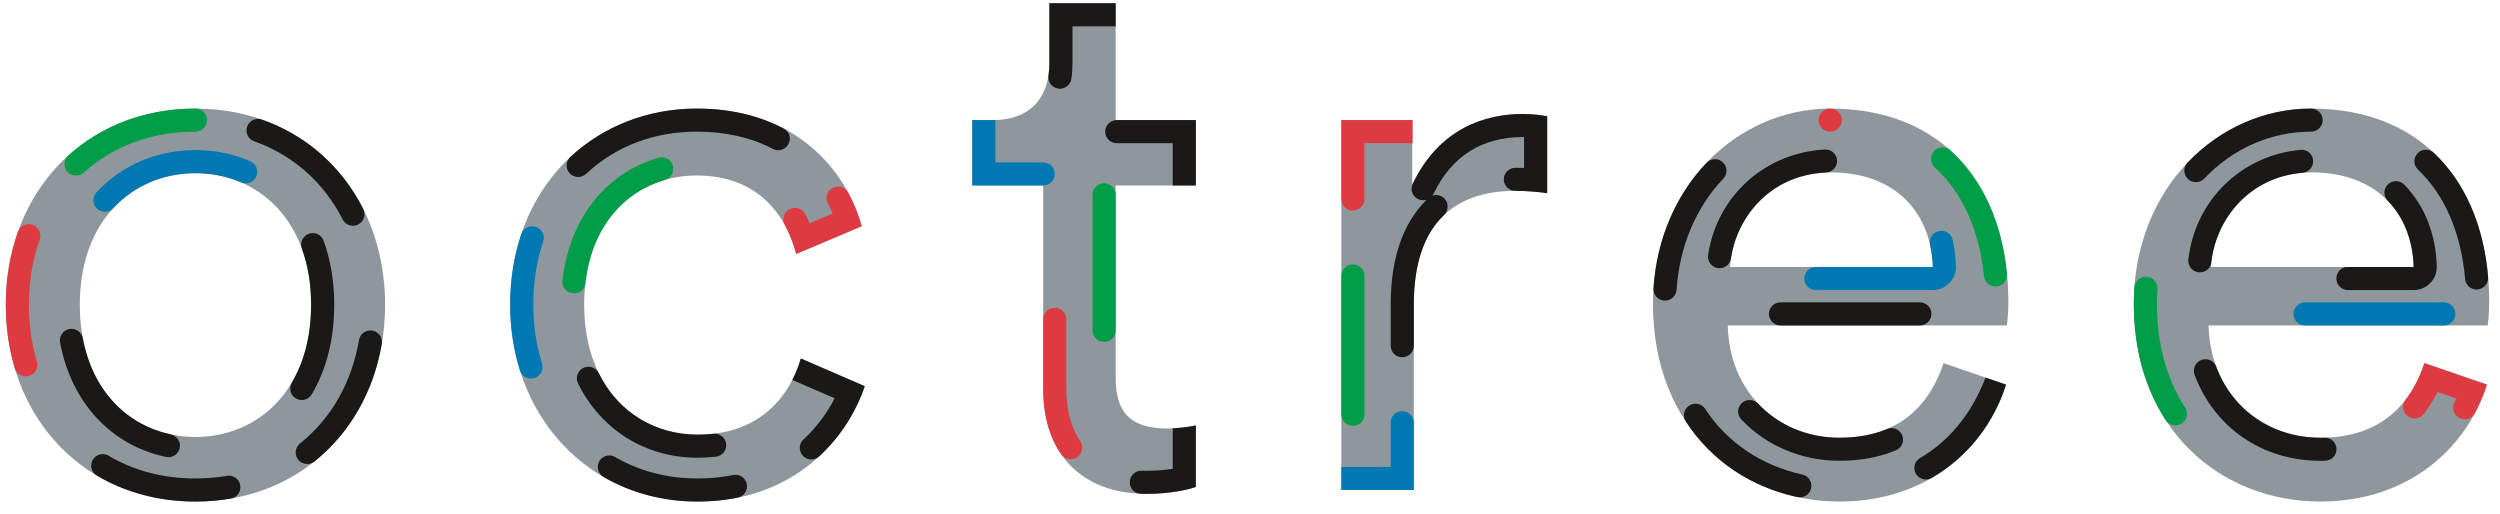 <?xml version="1.0" encoding="UTF-8"?>
<svg width="180px" height="37px" viewBox="0 0 180 37" version="1.1" xmlns="http://www.w3.org/2000/svg" xmlns:xlink="http://www.w3.org/1999/xlink">
    <!-- Generator: Sketch 51.3 (57544) - http://www.bohemiancoding.com/sketch -->
    <title>logo_octree@1x</title>
    <desc>Created with Sketch.</desc>
    <defs></defs>
    <g id="STYLEGUIDE-TEST-RELEASE-1" stroke="none" stroke-width="1" fill="none" fill-rule="evenodd">
        <g id="Logo-octree" transform="translate(-34, -30)">
            <g id="logo-octree" transform="translate(34, 30)">
                <g>
                    <g id="Group" fill="#8E989C">
                        <path d="M42.06,21.936 C42.06,28.027 45.89,31.294 50.22,31.294 C55.215,31.294 57.047,27.917 57.658,25.813 L62.265,27.806 C60.988,31.626 57.158,36.112 50.22,36.112 C42.448,36.112 36.73,30.02 36.73,21.936 C36.73,13.631 42.559,7.818 50.164,7.818 C57.27,7.818 60.933,12.247 62.043,16.288 L57.325,18.283 C56.658,15.679 54.715,12.635 50.164,12.635 C45.945,12.635 42.06,15.736 42.06,21.936" id="Fill-442"></path>
                        <path d="M111.397,13.908 C110.619,13.798 109.842,13.741 109.122,13.741 C104.735,13.741 101.794,16.067 101.794,21.936 L101.794,35.281 L96.577,35.281 L96.577,8.647 L101.682,8.647 L101.682,13.299 C103.627,9.201 106.957,8.206 109.677,8.206 C110.397,8.206 111.119,8.316 111.397,8.371 L111.397,13.908 L111.397,13.908 Z" id="Fill-443"></path>
                        <path d="M22.399,21.936 C22.399,15.791 18.512,12.468 14.072,12.468 C9.631,12.468 5.745,15.791 5.745,21.936 C5.745,28.139 9.631,31.461 14.072,31.461 C18.512,31.461 22.399,28.139 22.399,21.936 M27.728,21.936 C27.728,30.077 22.065,36.112 14.072,36.112 C6.079,36.112 0.417,30.077 0.417,21.936 C0.417,13.853 6.079,7.818 14.072,7.818 C22.065,7.818 27.728,13.853 27.728,21.936" id="Fill-444"></path>
                        <path d="M80.328,8.647 L86.1,8.647 L86.1,13.354 L80.328,13.354 L80.328,27.197 C80.328,29.635 81.327,30.85 84.047,30.85 C84.713,30.85 85.657,30.74 86.1,30.63 L86.1,35.058 C85.657,35.225 84.325,35.558 82.549,35.558 C77.997,35.558 75.11,32.79 75.11,27.973 L75.11,13.354 L70.003,13.354 L70.003,8.647 L71.447,8.647 C74.332,8.647 75.555,6.876 75.555,4.55 L75.555,0.231 L80.328,0.231 L80.328,8.647 L80.328,8.647 Z" id="Fill-445"></path>
                        <path d="M173.783,19.223 C173.673,15.404 171.175,12.414 166.455,12.414 C162.071,12.414 159.407,15.792 159.183,19.223 L173.783,19.223 L173.783,19.223 Z M179.057,27.695 C177.558,32.402 173.283,36.112 167.067,36.112 C159.906,36.112 153.633,30.905 153.633,21.882 C153.633,13.52 159.684,7.817 166.401,7.817 C174.615,7.817 179.223,13.465 179.223,21.771 C179.223,22.436 179.168,23.1 179.113,23.432 L159.018,23.432 C159.128,28.194 162.57,31.516 167.067,31.516 C171.396,31.516 173.561,29.134 174.561,26.145 L179.057,27.695 L179.057,27.695 Z" id="Fill-446"></path>
                        <path d="M139.163,19.223 C139.051,15.404 136.553,12.414 131.835,12.414 C127.449,12.414 124.786,15.792 124.563,19.223 L139.163,19.223 L139.163,19.223 Z M144.436,27.695 C142.936,32.402 138.663,36.112 132.446,36.112 C125.286,36.112 119.013,30.905 119.013,21.882 C119.013,13.52 125.063,7.817 131.779,7.817 C139.994,7.817 144.603,13.465 144.603,21.771 C144.603,22.436 144.546,23.1 144.491,23.432 L124.398,23.432 C124.508,28.194 127.95,31.516 132.446,31.516 C136.776,31.516 138.941,29.134 139.939,26.145 L144.436,27.695 L144.436,27.695 Z" id="Fill-447"></path>
                    </g>
                    <g id="Group-3" transform="translate(36.433, 7.268)">
                        <path d="M20.007,1.993 C18.318,1.102 16.239,0.549 13.731,0.549 C10.184,0.549 6.989,1.846 4.627,4.038 C4.292,4.352 4.273,4.878 4.588,5.213 C4.752,5.386 4.973,5.475 5.195,5.475 C5.399,5.475 5.604,5.401 5.765,5.251 C7.893,3.261 10.647,2.21 13.731,2.21 C15.799,2.21 17.643,2.627 19.212,3.451 C19.336,3.517 19.468,3.548 19.6,3.548 C19.898,3.548 20.187,3.386 20.337,3.104 C20.551,2.698 20.414,2.206 20.007,1.993" id="Fill-448" fill="#1A1918"></path>
                        <path d="M25.61,9.02 C25.39,8.218 25.068,7.399 24.639,6.603 L24.639,6.601 C24.488,6.322 24.201,6.164 23.904,6.164 C23.771,6.164 23.636,6.197 23.512,6.264 C23.109,6.479 22.957,6.976 23.167,7.378 C23.293,7.611 23.413,7.86 23.52,8.099 L21.87,8.797 C21.779,8.597 21.682,8.404 21.58,8.214 C21.564,8.186 21.55,8.157 21.534,8.128 C21.383,7.853 21.098,7.698 20.805,7.698 C20.669,7.698 20.531,7.731 20.403,7.8 C20,8.022 19.854,8.527 20.075,8.928 C20.119,9.008 20.16,9.083 20.198,9.168 C20.557,9.892 20.784,10.579 20.892,11.014 L25.61,9.02 L25.61,9.02 Z" id="Fill-453" fill="#DD3B41"></path>
                        <path d="M5.708,13.166 C6.168,9.019 8.54,6.524 11.442,5.686 C11.885,5.558 12.139,5.096 12.011,4.656 C11.905,4.293 11.573,4.058 11.211,4.058 C11.134,4.058 11.057,4.068 10.98,4.09 C7.156,5.196 4.569,8.498 4.059,12.923 C4.006,13.379 4.334,13.791 4.791,13.844 C4.823,13.847 4.855,13.849 4.887,13.849 C5.304,13.849 5.659,13.589 5.708,13.166" id="Fill-454" fill="#009D49"></path>
                        <path d="M13.787,25.687 C14.241,25.687 14.689,25.662 15.118,25.612 C15.575,25.561 15.903,25.149 15.851,24.695 C15.802,24.269 15.442,23.957 15.024,23.957 C14.994,23.957 14.962,23.959 14.93,23.964 C14.568,24.004 14.188,24.026 13.787,24.026 C10.826,24.026 8.098,22.498 6.67,19.582 L6.678,19.6 C6.533,19.308 6.237,19.137 5.93,19.137 C5.807,19.137 5.681,19.163 5.563,19.223 C5.15,19.424 4.981,19.923 5.183,20.334 C6.835,23.685 10.052,25.687 13.787,25.687" id="Fill-455" fill="#1A1918"></path>
                        <path d="M21.225,18.544 C20.957,19.471 20.613,20.089 20.613,20.089 L23.663,21.41 C23.097,22.511 22.327,23.53 21.417,24.374 C21.079,24.684 21.059,25.209 21.372,25.547 C21.536,25.724 21.758,25.813 21.983,25.813 C22.185,25.813 22.389,25.74 22.548,25.591 C22.549,25.591 22.549,25.591 22.549,25.589 C22.553,25.589 22.555,25.586 22.558,25.582 C22.56,25.582 22.561,25.58 22.561,25.578 C22.563,25.578 22.563,25.578 22.563,25.577 C22.564,25.577 22.565,25.577 22.566,25.575 C22.567,25.575 22.567,25.573 22.568,25.573 C22.569,25.571 22.571,25.571 22.572,25.569 C22.573,25.569 22.573,25.569 22.573,25.567 C22.574,25.567 22.574,25.567 22.576,25.567 L22.578,25.565 C22.58,25.563 22.58,25.563 22.581,25.561 C22.582,25.561 22.583,25.559 22.583,25.559 C22.584,25.557 22.585,25.557 22.585,25.556 L22.589,25.556 C22.59,25.554 22.591,25.552 22.592,25.552 L22.592,25.55 C22.596,25.547 22.6,25.543 22.604,25.539 L22.605,25.537 C22.607,25.536 22.608,25.536 22.609,25.534 L22.611,25.534 C24.212,24.033 25.27,22.22 25.832,20.537 L21.225,18.544 L21.225,18.544 Z" id="Fill-456" fill="#1A1918"></path>
                        <path d="M16.518,26.917 C16.464,26.917 16.408,26.922 16.352,26.935 C15.539,27.097 14.677,27.181 13.787,27.181 C11.623,27.181 9.628,26.663 7.856,25.637 C7.724,25.561 7.581,25.524 7.439,25.524 C7.152,25.524 6.873,25.673 6.719,25.937 C6.487,26.334 6.623,26.842 7.019,27.073 C8.978,28.207 11.276,28.844 13.787,28.844 C14.821,28.844 15.786,28.745 16.684,28.562 C17.134,28.469 17.426,28.031 17.334,27.582 C17.253,27.188 16.906,26.917 16.518,26.917" id="Fill-457" fill="#1A1918"></path>
                        <path d="M1.004,19.409 C1.116,19.764 1.444,19.99 1.798,19.99 C1.88,19.99 1.964,19.978 2.047,19.952 C2.485,19.816 2.73,19.35 2.594,18.912 C2.175,17.575 1.963,16.147 1.963,14.668 C1.963,13.064 2.203,11.533 2.677,10.121 C2.823,9.685 2.588,9.216 2.151,9.069 C2.063,9.04 1.975,9.026 1.888,9.026 C1.54,9.026 1.215,9.245 1.099,9.592 C0.579,11.14 0.298,12.844 0.298,14.668 C0.298,16.342 0.547,17.943 1.004,19.409" id="Fill-458" fill="#0079B3"></path>
                    </g>
                    <g id="Group-2" transform="translate(0, 7.268)">
                        <path d="M14.072,0.549 C10.434,0.549 7.271,1.807 4.912,3.931 C4.573,4.24 4.547,4.763 4.855,5.103 C5.02,5.284 5.246,5.376 5.473,5.376 C5.672,5.376 5.872,5.305 6.032,5.161 C8.171,3.23 10.952,2.21 14.072,2.21 C14.531,2.21 14.905,1.838 14.905,1.379 C14.905,0.921 14.531,0.549 14.072,0.549" id="Fill-461" fill="#009D49"></path>
                        <path d="M1.29,9.423 C0.721,11.027 0.417,12.792 0.417,14.668 C0.417,16.283 0.639,17.815 1.059,19.234 C1.169,19.591 1.499,19.828 1.857,19.828 C1.935,19.828 2.014,19.816 2.093,19.793 C2.534,19.663 2.786,19.201 2.656,18.761 C2.275,17.474 2.082,16.098 2.082,14.668 C2.082,13.012 2.344,11.434 2.86,9.975 C3.013,9.543 2.785,9.068 2.352,8.916 C2.26,8.883 2.166,8.867 2.075,8.867 C1.731,8.867 1.41,9.081 1.29,9.423" id="Fill-462" fill="#DD3B41"></path>
                        <path d="M26.156,7.784 C24.634,4.761 22.082,2.473 18.853,1.34 C18.763,1.308 18.67,1.293 18.579,1.293 C18.236,1.293 17.914,1.508 17.794,1.848 C17.641,2.281 17.869,2.756 18.302,2.908 C21.07,3.88 23.331,5.875 24.667,8.527 C24.814,8.818 25.107,8.985 25.412,8.985 C25.538,8.985 25.665,8.957 25.786,8.897 C26.195,8.691 26.361,8.194 26.156,7.784" id="Fill-463" fill="#1A1918"></path>
                        <path d="M18.022,4.339 C16.79,3.808 15.461,3.538 14.072,3.538 C11.295,3.538 8.763,4.621 6.941,6.586 C6.629,6.923 6.65,7.449 6.988,7.76 C7.147,7.908 7.35,7.981 7.553,7.981 C7.776,7.981 7.999,7.891 8.163,7.716 L8.15,7.728 C9.685,6.065 11.806,5.2 14.072,5.2 C15.244,5.2 16.378,5.431 17.411,5.885 L17.364,5.865 C17.471,5.91 17.583,5.932 17.692,5.932 C18.014,5.932 18.32,5.745 18.457,5.431 C18.639,5.009 18.444,4.52 18.022,4.339" id="Fill-465" fill="#0079B3"></path>
                        <path d="M16.479,26.98 C16.433,26.98 16.385,26.984 16.337,26.993 C15.606,27.119 14.843,27.181 14.072,27.181 C11.761,27.181 9.658,26.631 7.822,25.545 C7.689,25.465 7.542,25.428 7.398,25.428 C7.114,25.428 6.837,25.573 6.682,25.834 C6.448,26.228 6.576,26.734 6.968,26.97 L6.968,26.97 C6.968,26.971 6.97,26.971 6.972,26.973 L6.972,26.973 L6.972,26.973 C8.997,28.172 11.405,28.844 14.072,28.844 C14.95,28.844 15.8,28.771 16.617,28.629 L16.621,28.629 C17.074,28.551 17.377,28.122 17.299,27.671 C17.229,27.266 16.877,26.98 16.479,26.98" id="Fill-466" fill="#1A1918"></path>
                        <path d="M26.81,16.535 C26.762,16.527 26.715,16.523 26.668,16.523 C26.27,16.523 25.919,16.809 25.849,17.212 C25.318,20.287 23.848,22.864 21.6,24.661 C21.241,24.949 21.183,25.472 21.47,25.828 C21.635,26.035 21.877,26.141 22.121,26.141 C22.304,26.141 22.487,26.081 22.64,25.958 L22.642,25.958 C25.16,23.942 26.885,20.994 27.489,17.496 L27.49,17.495 L27.49,17.491 C27.492,17.482 27.494,17.476 27.494,17.468 L27.492,17.473 C27.556,17.029 27.257,16.612 26.81,16.535" id="Fill-467" fill="#1A1918"></path>
                        <path d="M11.95,25.632 C12.008,25.644 12.066,25.651 12.124,25.651 C12.508,25.651 12.854,25.384 12.937,24.993 C13.033,24.546 12.747,24.105 12.298,24.008 L12.282,24.005 C9.224,23.35 6.697,20.989 5.962,17.087 L5.962,17.086 C5.887,16.687 5.537,16.409 5.144,16.409 C5.094,16.409 5.042,16.414 4.989,16.424 C4.537,16.508 4.24,16.942 4.325,17.393 C5.138,21.713 7.988,24.792 11.95,25.632" id="Fill-468" fill="#1A1918"></path>
                        <path d="M21.727,21.536 C22.012,21.536 22.29,21.389 22.444,21.126 C23.519,19.309 24.064,17.137 24.064,14.668 C24.064,13.001 23.806,11.45 23.298,10.059 C23.175,9.722 22.856,9.513 22.516,9.513 C22.422,9.513 22.325,9.528 22.231,9.563 C21.799,9.72 21.576,10.198 21.733,10.627 L21.733,10.628 C22.16,11.796 22.399,13.147 22.399,14.668 C22.399,16.932 21.882,18.811 21.009,20.284 C20.777,20.679 20.909,21.186 21.304,21.419 C21.437,21.497 21.583,21.536 21.727,21.536" id="Fill-469" fill="#1A1918"></path>
                    </g>
                    <g id="Group-4" transform="translate(69.96, 0)">
                        <path d="M5.531,5.434 C5.462,5.887 5.774,6.31 6.229,6.379 C6.271,6.386 6.312,6.389 6.354,6.389 C6.76,6.389 7.114,6.094 7.177,5.682 C7.232,5.321 7.26,4.94 7.26,4.55 L7.26,1.894 L10.368,1.894 L10.368,0.231 L5.595,0.231 L5.595,4.55 C5.595,4.854 5.574,5.149 5.531,5.432" id="Fill-449" fill="#1A1918"></path>
                        <path d="M0.043,8.647 L0.043,13.354 L5.149,13.354 C5.61,13.354 5.983,12.982 5.983,12.524 C5.983,12.065 5.61,11.694 5.149,11.694 L1.709,11.694 L1.709,8.647 L0.043,8.647 L0.043,8.647 Z" id="Fill-450" fill="#0079B3"></path>
                        <path d="M7.819,31.766 C7.154,30.794 6.816,29.519 6.816,27.972 L6.816,22.986 C6.816,22.527 6.442,22.155 5.982,22.155 C5.523,22.155 5.15,22.527 5.15,22.986 L5.15,27.972 C5.15,29.908 5.592,31.477 6.445,32.705 C6.606,32.939 6.868,33.067 7.133,33.067 C7.295,33.067 7.459,33.021 7.603,32.921 C7.982,32.662 8.08,32.146 7.819,31.766" id="Fill-470" fill="#DD3B41"></path>
                        <path d="M16.141,30.631 L16.141,30.631 C15.778,30.721 15.082,30.81 14.476,30.84 L14.476,33.752 C13.975,33.831 13.332,33.896 12.588,33.896 C12.474,33.896 12.227,33.89 12.217,33.89 C11.77,33.89 11.401,34.242 11.384,34.689 C11.368,35.147 11.697,35.532 12.156,35.549 C12.299,35.555 12.443,35.559 12.588,35.559 C14.364,35.559 15.697,35.225 16.141,35.058 L16.141,30.631 L16.141,30.631 Z" id="Fill-471" fill="#1A1918"></path>
                        <path d="M9.535,13.193 C9.075,13.193 8.702,13.565 8.702,14.024 L8.702,23.787 C8.702,24.246 9.075,24.618 9.535,24.618 C9.995,24.618 10.369,24.246 10.369,23.787 L10.369,14.024 C10.369,13.565 9.995,13.193 9.535,13.193" id="Fill-472" fill="#009D49"></path>
                        <path d="M10.447,8.647 C9.987,8.647 9.614,9.02 9.614,9.478 C9.614,9.937 9.987,10.31 10.447,10.31 L14.476,10.31 L14.476,13.354 L16.14,13.354 L16.14,8.647 L10.447,8.647 L10.447,8.647 Z" id="Fill-473" fill="#1A1918"></path>
                    </g>
                    <g id="Group-5" transform="translate(96.547, 8.177)">
                        <path d="M0.861,10.858 C0.401,10.858 0.03,11.23 0.03,11.689 L0.03,21.656 C0.03,22.115 0.401,22.486 0.861,22.486 C1.321,22.486 1.693,22.115 1.693,21.656 L1.693,11.689 C1.693,11.23 1.321,10.858 0.861,10.858" id="Fill-451" fill="#009D49"></path>
                        <path d="M4.413,21.424 C3.954,21.424 3.582,21.795 3.582,22.253 L3.582,25.444 L0.029,25.444 L0.029,27.105 L5.247,27.105 L5.247,22.253 C5.247,21.795 4.874,21.424 4.413,21.424" id="Fill-452" fill="#0079B3"></path>
                        <path d="M13.13,0.028 L13.119,0.028 L13.112,0.028 L13.104,0.028 L13.102,0.028 L13.1,0.028 L13.098,0.028 L13.096,0.028 L13.093,0.028 L13.091,0.028 L13.089,0.028 L13.087,0.028 C10.392,0.039 7.107,1.039 5.169,5.052 C4.97,5.465 5.144,5.961 5.558,6.16 C5.674,6.216 5.799,6.242 5.92,6.242 C6.005,6.242 6.09,6.228 6.172,6.204 C4.453,7.896 3.583,10.438 3.583,13.759 L3.583,16.716 C3.583,17.175 3.954,17.547 4.413,17.547 C4.874,17.547 5.248,17.175 5.248,16.716 L5.248,13.759 C5.248,10.715 6.039,8.623 7.415,7.316 C7.747,7 7.779,6.459 7.462,6.126 C7.299,5.953 7.079,5.866 6.859,5.866 C6.765,5.866 6.674,5.88 6.585,5.912 C6.618,5.868 6.646,5.822 6.67,5.771 C7.977,3.063 10.151,1.689 13.13,1.689 L13.185,1.689 L13.185,3.914 C12.981,3.908 12.776,3.904 12.575,3.904 L12.557,3.904 C12.098,3.904 11.725,4.277 11.726,4.735 C11.726,5.194 12.1,5.565 12.559,5.565 C13.281,5.565 14.073,5.62 14.85,5.73 L14.85,0.195 C14.573,0.138 13.85,0.028 13.13,0.028" id="Fill-459" fill="#1A1918"></path>
                        <path d="M5.159,0.47 L0.03,0.47 L0.03,6.152 C0.03,6.611 0.401,6.983 0.86,6.983 C1.321,6.983 1.693,6.611 1.693,6.152 L1.693,2.133 L5.159,2.133 L5.159,0.47 L5.159,0.47 Z" id="Fill-486" fill="#DD3B41"></path>
                    </g>
                    <g id="Group-7" transform="translate(153.018, 7.268)">
                        <path d="M26.127,12.674 C25.808,8.942 24.462,5.868 22.222,3.737 C22.06,3.586 21.856,3.51 21.649,3.51 C21.431,3.51 21.21,3.597 21.046,3.769 C20.729,4.101 20.742,4.627 21.076,4.943 C23.005,6.771 24.179,9.494 24.469,12.819 C24.507,13.25 24.869,13.577 25.298,13.577 C25.321,13.577 25.346,13.576 25.371,13.574 C25.828,13.534 26.168,13.131 26.127,12.674" id="Fill-460" fill="#1A1918"></path>
                        <path d="M4.481,4.445 C4.164,4.778 4.178,5.302 4.513,5.618 C4.673,5.771 4.88,5.846 5.085,5.846 C5.306,5.846 5.526,5.76 5.69,5.588 C7.764,3.409 10.496,2.21 13.382,2.21 C13.843,2.21 14.216,1.839 14.216,1.379 C14.216,0.921 13.843,0.549 13.382,0.549 C10.024,0.549 6.832,1.974 4.481,4.445" id="Fill-474" fill="#1A1918"></path>
                        <path d="M2.908,22.974 C3.067,23.22 3.335,23.353 3.608,23.353 C3.763,23.353 3.918,23.311 4.059,23.222 C4.446,22.972 4.556,22.459 4.306,22.073 C2.964,19.998 2.281,17.488 2.281,14.613 C2.281,14.258 2.292,13.9 2.318,13.551 C2.35,13.093 2.003,12.696 1.544,12.665 C1.524,12.663 1.505,12.662 1.486,12.662 C1.053,12.662 0.687,12.999 0.656,13.436 C0.629,13.822 0.615,14.214 0.615,14.613 C0.615,17.953 1.464,20.752 2.908,22.974" id="Fill-475" fill="#009D49"></path>
                        <path d="M25.172,22.483 C25.022,22.763 24.735,22.92 24.437,22.92 C24.305,22.92 24.172,22.888 24.048,22.823 C23.641,22.609 23.487,22.105 23.704,21.701 C23.752,21.611 23.798,21.52 23.845,21.428 L22.48,20.957 C22.192,21.531 21.864,22.059 21.496,22.536 C21.332,22.748 21.086,22.86 20.836,22.86 C20.658,22.86 20.481,22.804 20.33,22.688 C19.964,22.408 19.895,21.888 20.177,21.524 C20.726,20.808 21.146,19.99 21.461,19.114 C21.489,19.035 21.516,18.956 21.543,18.877 L26.04,20.427 C25.814,21.139 25.522,21.827 25.172,22.483" id="Fill-476" fill="#DD3B41"></path>
                        <path d="M6.553,19.135 C6.428,18.801 6.111,18.595 5.774,18.595 C5.678,18.595 5.58,18.612 5.484,18.647 C5.054,18.806 4.833,19.284 4.993,19.714 C6.415,23.534 9.883,25.909 14.049,25.909 C14.167,25.909 14.284,25.907 14.4,25.905 C14.859,25.893 15.222,25.51 15.21,25.052 C15.197,24.601 14.827,24.242 14.377,24.242 L14.377,24.244 C14.279,24.246 14.151,24.248 14.049,24.248 C10.563,24.248 7.711,22.252 6.553,19.135" id="Fill-477" fill="#1A1918"></path>
                        <path d="M22.939,14.502 L12.946,14.502 C12.486,14.502 12.114,14.874 12.114,15.333 C12.114,15.792 12.486,16.164 12.946,16.164 L22.939,16.164 C23.398,16.164 23.77,15.792 23.77,15.333 C23.77,14.874 23.398,14.502 22.939,14.502" id="Fill-478" fill="#0079B3"></path>
                        <path d="M16.01,11.955 L20.765,11.955 C20.71,10.071 20.09,8.404 18.894,7.182 C18.573,6.853 18.58,6.327 18.912,6.007 C19.073,5.851 19.282,5.772 19.491,5.772 C19.709,5.772 19.926,5.858 20.09,6.026 C21.551,7.53 22.361,9.564 22.43,11.908 C22.443,12.355 22.274,12.792 21.96,13.113 C21.646,13.435 21.215,13.617 20.765,13.617 L16.033,13.617 C15.573,13.617 15.2,13.244 15.2,12.786 C15.2,12.327 15.549,11.955 16.01,11.955" id="Fill-487" fill="#1A1918"></path>
                        <path d="M12.699,3.514 C13.127,3.514 13.491,3.842 13.526,4.276 C13.564,4.734 13.224,5.134 12.765,5.172 C8.92,5.49 6.542,8.49 6.195,11.626 C6.148,12.049 5.79,12.341 5.372,12.341 C5.34,12.341 5.308,12.339 5.278,12.335 C4.821,12.284 4.491,11.872 4.543,11.416 C5.03,7.114 8.425,3.863 12.699,3.514" id="Fill-488" fill="#1A1918"></path>
                    </g>
                    <g id="Group-6" transform="translate(118.407, 7.268)">
                        <path d="M13.372,0.549 L13.365,0.549 L13.361,0.549 C12.902,0.549 12.529,0.921 12.53,1.38 C12.53,1.838 12.904,2.21 13.363,2.21 L13.372,2.21 C13.833,2.209 14.206,1.838 14.206,1.379 C14.206,0.921 13.833,0.549 13.374,0.549 L13.372,0.549 L13.372,0.549 Z" id="Fill-479" fill="#DD3B41"></path>
                        <path d="M2.305,13.6 C2.518,10.477 3.688,7.684 5.672,5.594 C5.989,5.261 5.975,4.736 5.642,4.42 C5.48,4.268 5.274,4.193 5.069,4.193 C4.849,4.193 4.629,4.279 4.465,4.452 C2.333,6.696 0.887,9.807 0.644,13.488 C0.612,13.945 0.958,14.343 1.417,14.374 C1.437,14.375 1.456,14.376 1.474,14.376 C1.908,14.376 2.275,14.039 2.305,13.6" id="Fill-480" fill="#1A1918"></path>
                        <path d="M2.972,23.082 C4.867,25.985 7.704,27.804 10.994,28.519 C11.052,28.531 11.123,28.54 11.182,28.54 C11.565,28.54 11.91,28.274 11.993,27.887 C12.091,27.438 11.806,26.995 11.358,26.897 C8.435,26.253 5.959,24.612 4.367,22.177 C4.208,21.932 3.941,21.8 3.67,21.8 C3.513,21.8 3.357,21.843 3.216,21.933 C2.832,22.185 2.722,22.697 2.972,23.082" id="Fill-481" fill="#1A1918"></path>
                        <path d="M6.964,22.929 C8.761,24.826 11.298,25.908 14.039,25.908 C15.54,25.908 16.907,25.653 18.103,25.151 C18.525,24.973 18.725,24.486 18.545,24.063 C18.411,23.745 18.103,23.555 17.778,23.555 C17.67,23.555 17.562,23.575 17.457,23.622 C16.505,24.019 15.371,24.248 14.039,24.248 C11.689,24.248 9.629,23.341 8.179,21.795 C8.015,21.622 7.793,21.533 7.571,21.533 C7.368,21.533 7.162,21.607 7.001,21.756 C6.667,22.07 6.649,22.595 6.964,22.929" id="Fill-482" fill="#1A1918"></path>
                        <path d="M19.824,16.164 C20.283,16.164 20.657,15.792 20.657,15.333 C20.657,14.874 20.283,14.502 19.824,14.502 L9.789,14.502 C9.329,14.502 8.956,14.874 8.956,15.333 C8.956,15.792 9.329,16.164 9.789,16.164 L19.824,16.164 L19.824,16.164 Z" id="Fill-483" fill="#1A1918"></path>
                        <path d="M26.097,12.449 C25.729,8.726 24.322,5.641 22.016,3.556 C21.858,3.412 21.656,3.342 21.457,3.342 C21.231,3.342 21.005,3.433 20.84,3.614 C20.533,3.955 20.559,4.48 20.899,4.788 C22.872,6.579 24.111,9.301 24.439,12.613 C24.484,13.041 24.844,13.362 25.268,13.362 C25.294,13.362 25.323,13.36 25.35,13.358 C25.807,13.313 26.143,12.906 26.097,12.449" id="Fill-484" fill="#009D49"></path>
                        <path d="M20.756,11.955 L20.756,11.955 L12.337,11.955 C11.878,11.955 11.504,12.327 11.504,12.786 C11.504,13.244 11.878,13.617 12.337,13.617 L20.756,13.617 C21.204,13.617 21.637,13.435 21.95,13.113 C22.265,12.792 22.434,12.355 22.419,11.908 C22.402,11.25 22.322,10.607 22.183,9.993 C22.096,9.607 21.753,9.345 21.372,9.345 C21.311,9.345 21.249,9.352 21.189,9.365 C20.74,9.466 20.458,9.909 20.559,10.356 C20.662,10.819 20.754,11.436 20.756,11.955" id="Fill-485" fill="#0079B3"></path>
                        <path d="M13.032,3.495 C13.475,3.495 13.844,3.841 13.863,4.286 C13.883,4.744 13.527,5.132 13.068,5.152 C9.15,5.321 6.688,8.219 6.222,11.337 C6.16,11.749 5.806,12.045 5.4,12.045 C5.359,12.045 5.317,12.042 5.276,12.034 C4.822,11.967 4.508,11.544 4.577,11.091 C5.217,6.826 8.698,3.703 13.032,3.495" id="Fill-489" fill="#1A1918"></path>
                        <path d="M19.838,25.708 C21.774,24.581 23.494,22.69 24.551,19.918 L26.029,20.427 C25.148,23.193 23.308,25.615 20.676,27.144 C20.544,27.22 20.4,27.255 20.258,27.255 C19.971,27.255 19.693,27.108 19.538,26.842 C19.306,26.447 19.441,25.937 19.838,25.708" id="Fill-490" fill="#1A1918"></path>
                    </g>
                </g>
            </g>
        </g>
    </g>
</svg>